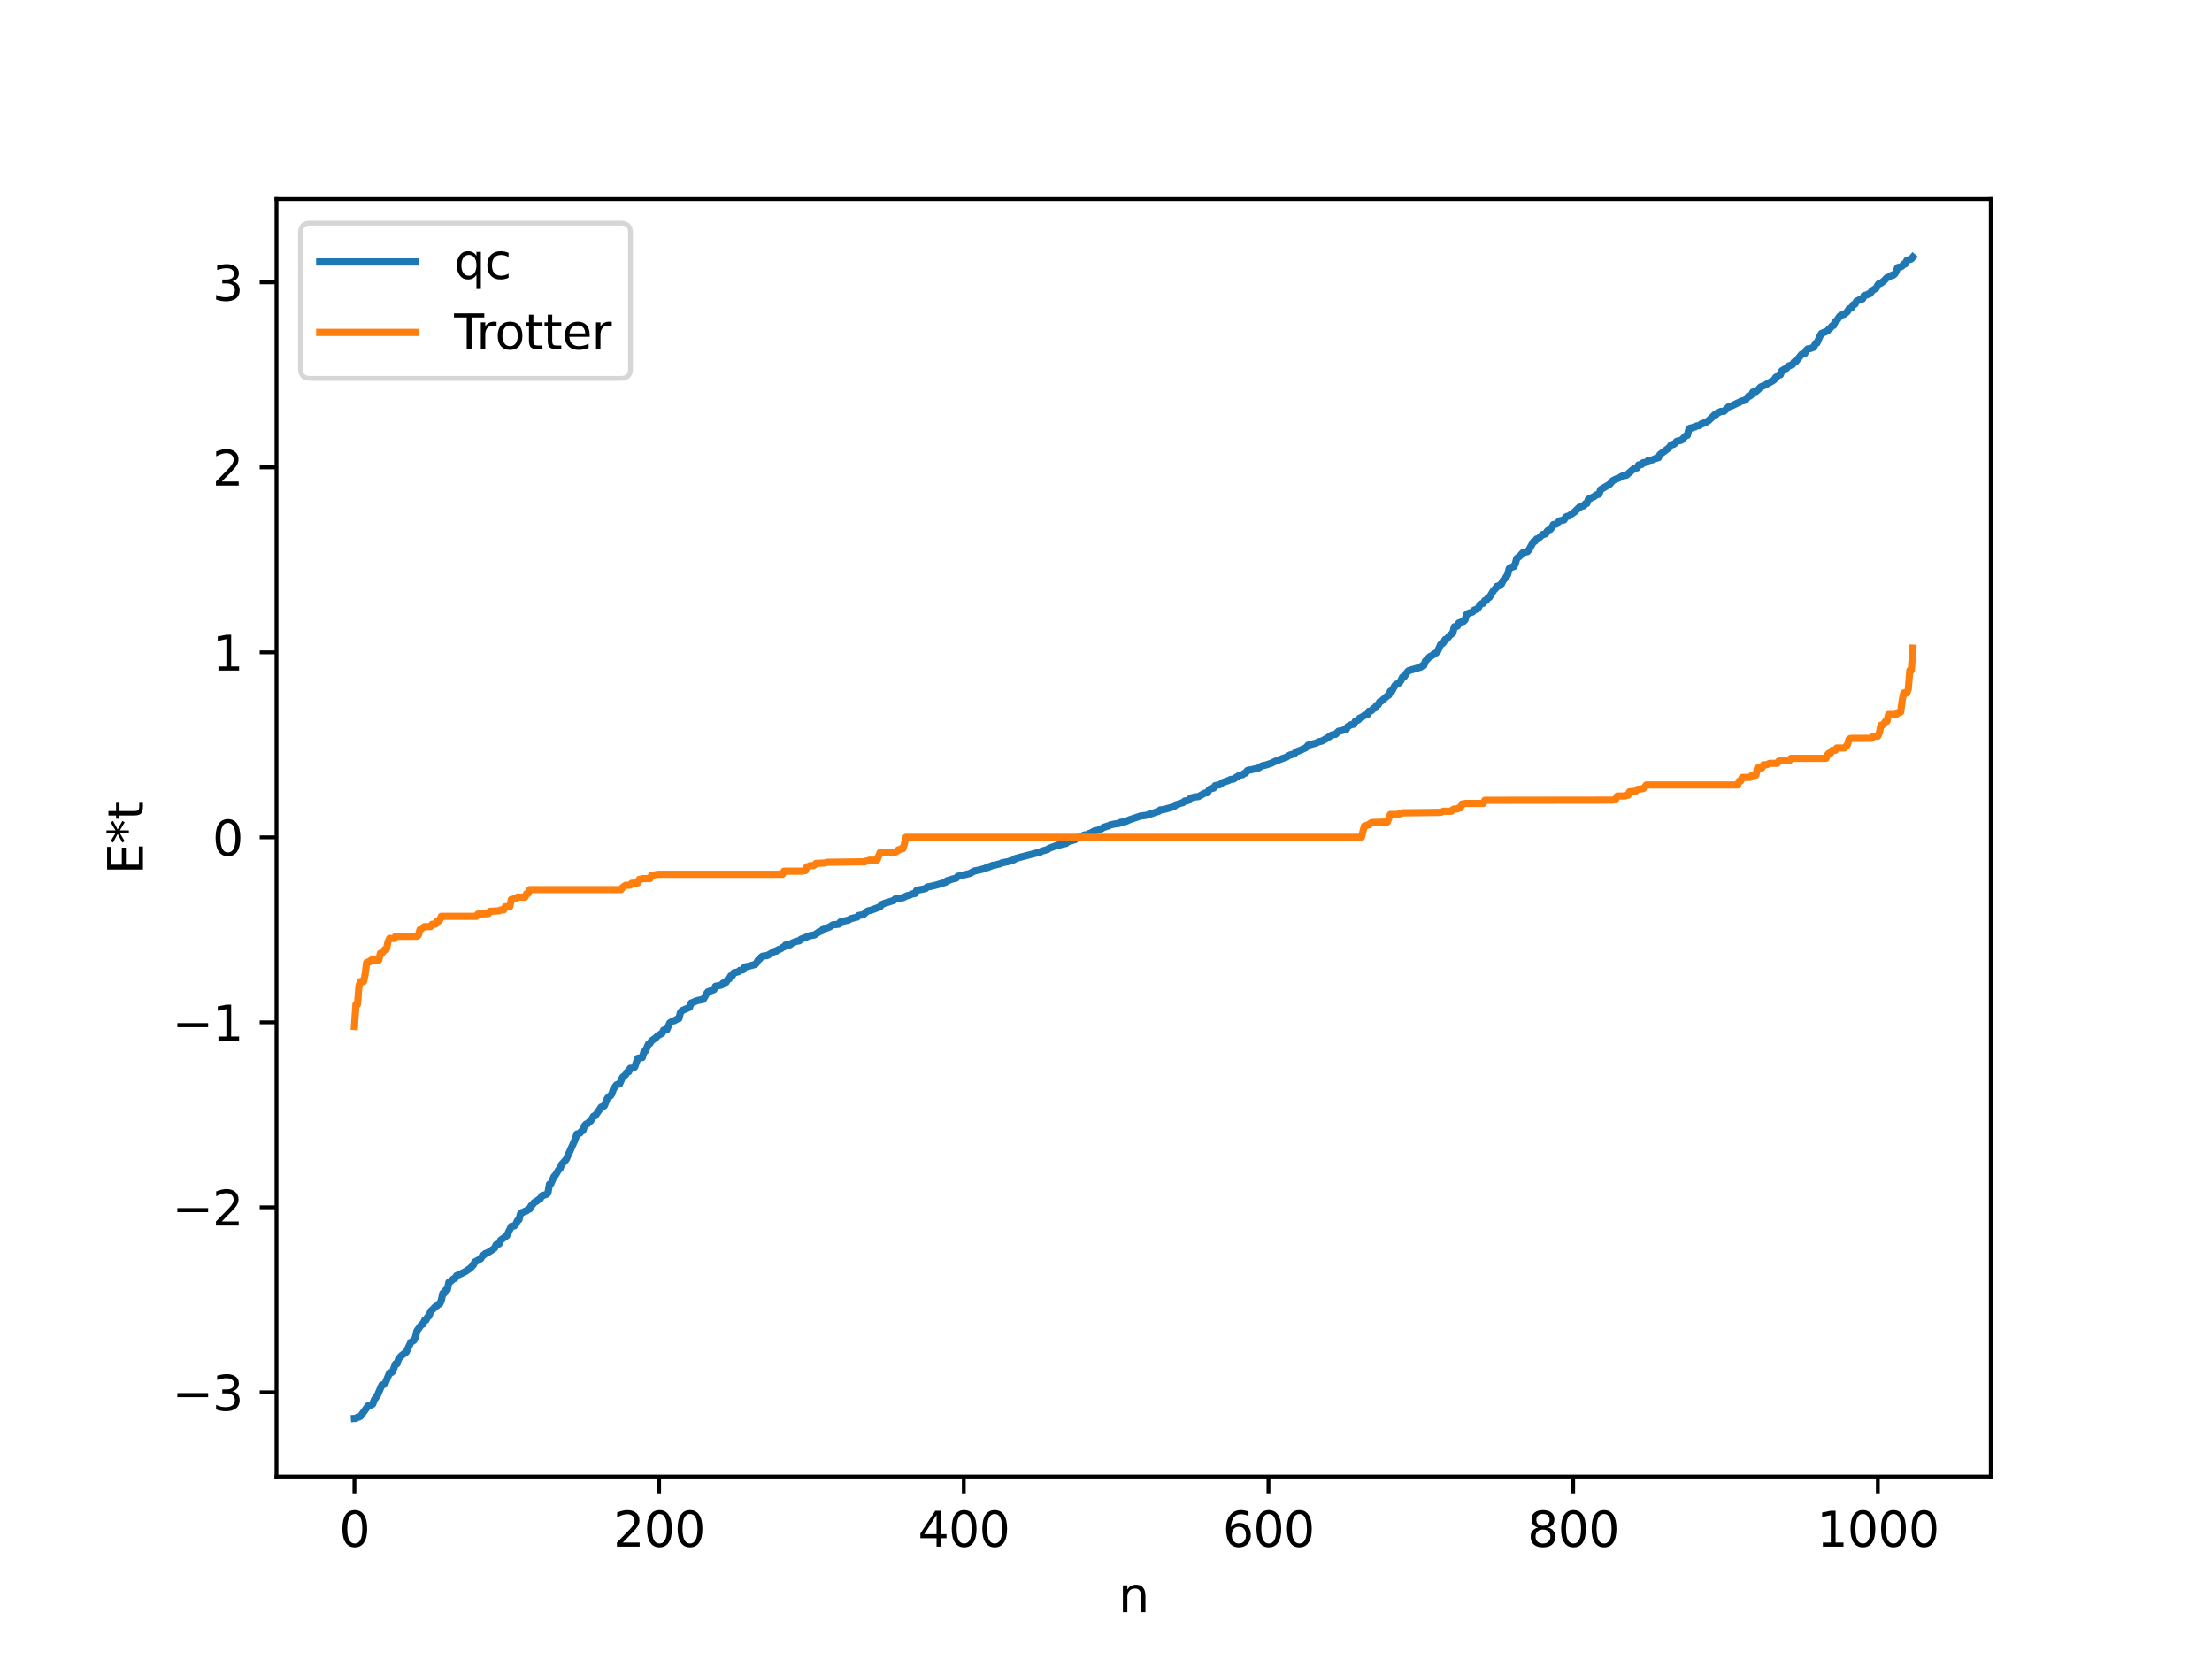 <?xml version="1.0" encoding="utf-8" standalone="no"?>
<!DOCTYPE svg PUBLIC "-//W3C//DTD SVG 1.1//EN"
  "http://www.w3.org/Graphics/SVG/1.1/DTD/svg11.dtd">
<svg xmlns:xlink="http://www.w3.org/1999/xlink" width="460.8pt" height="345.6pt" viewBox="0 0 460.8 345.6" xmlns="http://www.w3.org/2000/svg" version="1.1">
 <defs>
  <style type="text/css">*{stroke-linejoin: round; stroke-linecap: butt}</style>
 </defs>
 <g id="figure_1">
  <g id="patch_1">
   <path d="M 0 345.6 
L 460.8 345.6 
L 460.8 0 
L 0 0 
z
" style="fill: #ffffff"/>
  </g>
  <g id="axes_1">
   <g id="patch_2">
    <path d="M 57.6 307.584 
L 414.72 307.584 
L 414.72 41.472 
L 57.6 41.472 
z
" style="fill: #ffffff"/>
   </g>
   <g id="matplotlib.axis_1">
    <g id="xtick_1">
     <g id="line2d_1">
      <defs>
       <path id="m23aea90103" d="M 0 0 
L 0 3.5 
" style="stroke: #000000; stroke-width: 0.8"/>
      </defs>
      <g>
       <use xlink:href="#m23aea90103" x="73.833" y="307.584" style="stroke: #000000; stroke-width: 0.8"/>
      </g>
     </g>
     <g id="text_1">
      <!-- 0 -->
      <g transform="translate(70.651 322.182) scale(0.1 -0.1)">
       <defs>
        <path id="DejaVuSans-30" d="M 2034 4250 
Q 1547 4250 1301 3770 
Q 1056 3291 1056 2328 
Q 1056 1369 1301 889 
Q 1547 409 2034 409 
Q 2525 409 2770 889 
Q 3016 1369 3016 2328 
Q 3016 3291 2770 3770 
Q 2525 4250 2034 4250 
z
M 2034 4750 
Q 2819 4750 3233 4129 
Q 3647 3509 3647 2328 
Q 3647 1150 3233 529 
Q 2819 -91 2034 -91 
Q 1250 -91 836 529 
Q 422 1150 422 2328 
Q 422 3509 836 4129 
Q 1250 4750 2034 4750 
z
" transform="scale(0.016)"/>
       </defs>
       <use xlink:href="#DejaVuSans-30"/>
      </g>
     </g>
    </g>
    <g id="xtick_2">
     <g id="line2d_2">
      <g>
       <use xlink:href="#m23aea90103" x="137.304" y="307.584" style="stroke: #000000; stroke-width: 0.8"/>
      </g>
     </g>
     <g id="text_2">
      <!-- 200 -->
      <g transform="translate(127.76 322.182) scale(0.1 -0.1)">
       <defs>
        <path id="DejaVuSans-32" d="M 1228 531 
L 3431 531 
L 3431 0 
L 469 0 
L 469 531 
Q 828 903 1448 1529 
Q 2069 2156 2228 2338 
Q 2531 2678 2651 2914 
Q 2772 3150 2772 3378 
Q 2772 3750 2511 3984 
Q 2250 4219 1831 4219 
Q 1534 4219 1204 4116 
Q 875 4013 500 3803 
L 500 4441 
Q 881 4594 1212 4672 
Q 1544 4750 1819 4750 
Q 2544 4750 2975 4387 
Q 3406 4025 3406 3419 
Q 3406 3131 3298 2873 
Q 3191 2616 2906 2266 
Q 2828 2175 2409 1742 
Q 1991 1309 1228 531 
z
" transform="scale(0.016)"/>
       </defs>
       <use xlink:href="#DejaVuSans-32"/>
       <use xlink:href="#DejaVuSans-30" x="63.623"/>
       <use xlink:href="#DejaVuSans-30" x="127.246"/>
      </g>
     </g>
    </g>
    <g id="xtick_3">
     <g id="line2d_3">
      <g>
       <use xlink:href="#m23aea90103" x="200.775" y="307.584" style="stroke: #000000; stroke-width: 0.8"/>
      </g>
     </g>
     <g id="text_3">
      <!-- 400 -->
      <g transform="translate(191.231 322.182) scale(0.1 -0.1)">
       <defs>
        <path id="DejaVuSans-34" d="M 2419 4116 
L 825 1625 
L 2419 1625 
L 2419 4116 
z
M 2253 4666 
L 3047 4666 
L 3047 1625 
L 3713 1625 
L 3713 1100 
L 3047 1100 
L 3047 0 
L 2419 0 
L 2419 1100 
L 313 1100 
L 313 1709 
L 2253 4666 
z
" transform="scale(0.016)"/>
       </defs>
       <use xlink:href="#DejaVuSans-34"/>
       <use xlink:href="#DejaVuSans-30" x="63.623"/>
       <use xlink:href="#DejaVuSans-30" x="127.246"/>
      </g>
     </g>
    </g>
    <g id="xtick_4">
     <g id="line2d_4">
      <g>
       <use xlink:href="#m23aea90103" x="264.246" y="307.584" style="stroke: #000000; stroke-width: 0.8"/>
      </g>
     </g>
     <g id="text_4">
      <!-- 600 -->
      <g transform="translate(254.702 322.182) scale(0.1 -0.1)">
       <defs>
        <path id="DejaVuSans-36" d="M 2113 2584 
Q 1688 2584 1439 2293 
Q 1191 2003 1191 1497 
Q 1191 994 1439 701 
Q 1688 409 2113 409 
Q 2538 409 2786 701 
Q 3034 994 3034 1497 
Q 3034 2003 2786 2293 
Q 2538 2584 2113 2584 
z
M 3366 4563 
L 3366 3988 
Q 3128 4100 2886 4159 
Q 2644 4219 2406 4219 
Q 1781 4219 1451 3797 
Q 1122 3375 1075 2522 
Q 1259 2794 1537 2939 
Q 1816 3084 2150 3084 
Q 2853 3084 3261 2657 
Q 3669 2231 3669 1497 
Q 3669 778 3244 343 
Q 2819 -91 2113 -91 
Q 1303 -91 875 529 
Q 447 1150 447 2328 
Q 447 3434 972 4092 
Q 1497 4750 2381 4750 
Q 2619 4750 2861 4703 
Q 3103 4656 3366 4563 
z
" transform="scale(0.016)"/>
       </defs>
       <use xlink:href="#DejaVuSans-36"/>
       <use xlink:href="#DejaVuSans-30" x="63.623"/>
       <use xlink:href="#DejaVuSans-30" x="127.246"/>
      </g>
     </g>
    </g>
    <g id="xtick_5">
     <g id="line2d_5">
      <g>
       <use xlink:href="#m23aea90103" x="327.717" y="307.584" style="stroke: #000000; stroke-width: 0.8"/>
      </g>
     </g>
     <g id="text_5">
      <!-- 800 -->
      <g transform="translate(318.173 322.182) scale(0.1 -0.1)">
       <defs>
        <path id="DejaVuSans-38" d="M 2034 2216 
Q 1584 2216 1326 1975 
Q 1069 1734 1069 1313 
Q 1069 891 1326 650 
Q 1584 409 2034 409 
Q 2484 409 2743 651 
Q 3003 894 3003 1313 
Q 3003 1734 2745 1975 
Q 2488 2216 2034 2216 
z
M 1403 2484 
Q 997 2584 770 2862 
Q 544 3141 544 3541 
Q 544 4100 942 4425 
Q 1341 4750 2034 4750 
Q 2731 4750 3128 4425 
Q 3525 4100 3525 3541 
Q 3525 3141 3298 2862 
Q 3072 2584 2669 2484 
Q 3125 2378 3379 2068 
Q 3634 1759 3634 1313 
Q 3634 634 3220 271 
Q 2806 -91 2034 -91 
Q 1263 -91 848 271 
Q 434 634 434 1313 
Q 434 1759 690 2068 
Q 947 2378 1403 2484 
z
M 1172 3481 
Q 1172 3119 1398 2916 
Q 1625 2713 2034 2713 
Q 2441 2713 2670 2916 
Q 2900 3119 2900 3481 
Q 2900 3844 2670 4047 
Q 2441 4250 2034 4250 
Q 1625 4250 1398 4047 
Q 1172 3844 1172 3481 
z
" transform="scale(0.016)"/>
       </defs>
       <use xlink:href="#DejaVuSans-38"/>
       <use xlink:href="#DejaVuSans-30" x="63.623"/>
       <use xlink:href="#DejaVuSans-30" x="127.246"/>
      </g>
     </g>
    </g>
    <g id="xtick_6">
     <g id="line2d_6">
      <g>
       <use xlink:href="#m23aea90103" x="391.188" y="307.584" style="stroke: #000000; stroke-width: 0.8"/>
      </g>
     </g>
     <g id="text_6">
      <!-- 1000 -->
      <g transform="translate(378.463 322.182) scale(0.1 -0.1)">
       <defs>
        <path id="DejaVuSans-31" d="M 794 531 
L 1825 531 
L 1825 4091 
L 703 3866 
L 703 4441 
L 1819 4666 
L 2450 4666 
L 2450 531 
L 3481 531 
L 3481 0 
L 794 0 
L 794 531 
z
" transform="scale(0.016)"/>
       </defs>
       <use xlink:href="#DejaVuSans-31"/>
       <use xlink:href="#DejaVuSans-30" x="63.623"/>
       <use xlink:href="#DejaVuSans-30" x="127.246"/>
       <use xlink:href="#DejaVuSans-30" x="190.869"/>
      </g>
     </g>
    </g>
    <g id="text_7">
     <!-- n -->
     <g transform="translate(232.991 335.861) scale(0.1 -0.1)">
      <defs>
       <path id="DejaVuSans-6e" d="M 3513 2113 
L 3513 0 
L 2938 0 
L 2938 2094 
Q 2938 2591 2744 2837 
Q 2550 3084 2163 3084 
Q 1697 3084 1428 2787 
Q 1159 2491 1159 1978 
L 1159 0 
L 581 0 
L 581 3500 
L 1159 3500 
L 1159 2956 
Q 1366 3272 1645 3428 
Q 1925 3584 2291 3584 
Q 2894 3584 3203 3211 
Q 3513 2838 3513 2113 
z
" transform="scale(0.016)"/>
      </defs>
      <use xlink:href="#DejaVuSans-6e"/>
     </g>
    </g>
   </g>
   <g id="matplotlib.axis_2">
    <g id="ytick_1">
     <g id="line2d_7">
      <defs>
       <path id="m0348e4bacf" d="M 0 0 
L -3.5 0 
" style="stroke: #000000; stroke-width: 0.8"/>
      </defs>
      <g>
       <use xlink:href="#m0348e4bacf" x="57.6" y="290.042" style="stroke: #000000; stroke-width: 0.8"/>
      </g>
     </g>
     <g id="text_8">
      <!-- −3 -->
      <g transform="translate(35.858 293.841) scale(0.1 -0.1)">
       <defs>
        <path id="DejaVuSans-2212" d="M 678 2272 
L 4684 2272 
L 4684 1741 
L 678 1741 
L 678 2272 
z
" transform="scale(0.016)"/>
        <path id="DejaVuSans-33" d="M 2597 2516 
Q 3050 2419 3304 2112 
Q 3559 1806 3559 1356 
Q 3559 666 3084 287 
Q 2609 -91 1734 -91 
Q 1441 -91 1130 -33 
Q 819 25 488 141 
L 488 750 
Q 750 597 1062 519 
Q 1375 441 1716 441 
Q 2309 441 2620 675 
Q 2931 909 2931 1356 
Q 2931 1769 2642 2001 
Q 2353 2234 1838 2234 
L 1294 2234 
L 1294 2753 
L 1863 2753 
Q 2328 2753 2575 2939 
Q 2822 3125 2822 3475 
Q 2822 3834 2567 4026 
Q 2313 4219 1838 4219 
Q 1578 4219 1281 4162 
Q 984 4106 628 3988 
L 628 4550 
Q 988 4650 1302 4700 
Q 1616 4750 1894 4750 
Q 2613 4750 3031 4423 
Q 3450 4097 3450 3541 
Q 3450 3153 3228 2886 
Q 3006 2619 2597 2516 
z
" transform="scale(0.016)"/>
       </defs>
       <use xlink:href="#DejaVuSans-2212"/>
       <use xlink:href="#DejaVuSans-33" x="83.789"/>
      </g>
     </g>
    </g>
    <g id="ytick_2">
     <g id="line2d_8">
      <g>
       <use xlink:href="#m0348e4bacf" x="57.6" y="251.505" style="stroke: #000000; stroke-width: 0.8"/>
      </g>
     </g>
     <g id="text_9">
      <!-- −2 -->
      <g transform="translate(35.858 255.305) scale(0.1 -0.1)">
       <use xlink:href="#DejaVuSans-2212"/>
       <use xlink:href="#DejaVuSans-32" x="83.789"/>
      </g>
     </g>
    </g>
    <g id="ytick_3">
     <g id="line2d_9">
      <g>
       <use xlink:href="#m0348e4bacf" x="57.6" y="212.969" style="stroke: #000000; stroke-width: 0.8"/>
      </g>
     </g>
     <g id="text_10">
      <!-- −1 -->
      <g transform="translate(35.858 216.768) scale(0.1 -0.1)">
       <use xlink:href="#DejaVuSans-2212"/>
       <use xlink:href="#DejaVuSans-31" x="83.789"/>
      </g>
     </g>
    </g>
    <g id="ytick_4">
     <g id="line2d_10">
      <g>
       <use xlink:href="#m0348e4bacf" x="57.6" y="174.432" style="stroke: #000000; stroke-width: 0.8"/>
      </g>
     </g>
     <g id="text_11">
      <!-- 0 -->
      <g transform="translate(44.237 178.231) scale(0.1 -0.1)">
       <use xlink:href="#DejaVuSans-30"/>
      </g>
     </g>
    </g>
    <g id="ytick_5">
     <g id="line2d_11">
      <g>
       <use xlink:href="#m0348e4bacf" x="57.6" y="135.895" style="stroke: #000000; stroke-width: 0.8"/>
      </g>
     </g>
     <g id="text_12">
      <!-- 1 -->
      <g transform="translate(44.237 139.694) scale(0.1 -0.1)">
       <use xlink:href="#DejaVuSans-31"/>
      </g>
     </g>
    </g>
    <g id="ytick_6">
     <g id="line2d_12">
      <g>
       <use xlink:href="#m0348e4bacf" x="57.6" y="97.358" style="stroke: #000000; stroke-width: 0.8"/>
      </g>
     </g>
     <g id="text_13">
      <!-- 2 -->
      <g transform="translate(44.237 101.157) scale(0.1 -0.1)">
       <use xlink:href="#DejaVuSans-32"/>
      </g>
     </g>
    </g>
    <g id="ytick_7">
     <g id="line2d_13">
      <g>
       <use xlink:href="#m0348e4bacf" x="57.6" y="58.821" style="stroke: #000000; stroke-width: 0.8"/>
      </g>
     </g>
     <g id="text_14">
      <!-- 3 -->
      <g transform="translate(44.237 62.621) scale(0.1 -0.1)">
       <use xlink:href="#DejaVuSans-33"/>
      </g>
     </g>
    </g>
    <g id="text_15">
     <!-- E*t -->
     <g transform="translate(29.778 182.148) rotate(-90) scale(0.1 -0.1)">
      <defs>
       <path id="DejaVuSans-45" d="M 628 4666 
L 3578 4666 
L 3578 4134 
L 1259 4134 
L 1259 2753 
L 3481 2753 
L 3481 2222 
L 1259 2222 
L 1259 531 
L 3634 531 
L 3634 0 
L 628 0 
L 628 4666 
z
" transform="scale(0.016)"/>
       <path id="DejaVuSans-2a" d="M 3009 3897 
L 1888 3291 
L 3009 2681 
L 2828 2375 
L 1778 3009 
L 1778 1831 
L 1422 1831 
L 1422 3009 
L 372 2375 
L 191 2681 
L 1313 3291 
L 191 3897 
L 372 4206 
L 1422 3572 
L 1422 4750 
L 1778 4750 
L 1778 3572 
L 2828 4206 
L 3009 3897 
z
" transform="scale(0.016)"/>
       <path id="DejaVuSans-74" d="M 1172 4494 
L 1172 3500 
L 2356 3500 
L 2356 3053 
L 1172 3053 
L 1172 1153 
Q 1172 725 1289 603 
Q 1406 481 1766 481 
L 2356 481 
L 2356 0 
L 1766 0 
Q 1100 0 847 248 
Q 594 497 594 1153 
L 594 3053 
L 172 3053 
L 172 3500 
L 594 3500 
L 594 4494 
L 1172 4494 
z
" transform="scale(0.016)"/>
      </defs>
      <use xlink:href="#DejaVuSans-45"/>
      <use xlink:href="#DejaVuSans-2a" x="63.184"/>
      <use xlink:href="#DejaVuSans-74" x="113.184"/>
     </g>
    </g>
   </g>
   <g id="line2d_14">
    <path d="M 73.833 295.488 
L 74.15 295.468 
L 74.467 295.233 
L 74.785 295.187 
L 75.102 295.024 
L 75.737 294.153 
L 76.689 292.844 
L 77.006 292.825 
L 77.641 292.497 
L 77.958 291.612 
L 78.593 290.724 
L 79.545 288.531 
L 80.18 288.316 
L 81.132 286.004 
L 81.449 285.974 
L 81.767 285.719 
L 82.401 284.102 
L 82.719 284.069 
L 83.036 283.075 
L 83.671 282.351 
L 84.623 281.661 
L 85.575 279.614 
L 86.21 279.223 
L 86.527 278.613 
L 86.844 277.266 
L 87.796 275.938 
L 88.114 275.834 
L 88.431 275.053 
L 88.748 274.984 
L 89.066 274.346 
L 89.383 274.138 
L 89.7 273.19 
L 90.335 272.576 
L 90.653 272.216 
L 90.97 272.072 
L 91.287 271.718 
L 91.605 271.612 
L 91.922 270.905 
L 92.239 269.428 
L 92.557 269.389 
L 92.874 268.728 
L 93.191 268.682 
L 93.509 267.112 
L 93.826 266.983 
L 94.461 266.405 
L 94.778 266.32 
L 95.096 265.756 
L 96.048 265.344 
L 97 264.858 
L 97.952 264.202 
L 98.586 263.544 
L 98.904 262.895 
L 99.539 262.558 
L 100.173 262.188 
L 100.491 261.605 
L 100.808 261.432 
L 101.125 261.125 
L 101.443 261.059 
L 102.395 260.461 
L 103.029 260.004 
L 103.347 259.297 
L 103.981 259.117 
L 104.299 258.345 
L 105.568 257.419 
L 106.52 255.475 
L 107.155 255.376 
L 107.472 255.001 
L 107.79 254.292 
L 108.107 254.103 
L 108.424 252.86 
L 108.742 252.582 
L 109.059 252.502 
L 109.377 252.303 
L 109.694 252.254 
L 110.011 251.887 
L 110.329 251.873 
L 110.646 251.177 
L 110.963 250.927 
L 111.281 250.497 
L 111.598 250.358 
L 112.233 249.883 
L 112.55 249.699 
L 112.867 249.126 
L 113.82 248.815 
L 114.137 248.521 
L 114.454 246.707 
L 114.772 246.561 
L 115.406 245.087 
L 115.724 244.78 
L 116.358 243.701 
L 116.676 243.449 
L 116.993 242.572 
L 117.945 241.535 
L 119.849 237.282 
L 120.167 236.241 
L 120.801 236.053 
L 121.119 235.659 
L 121.436 235.532 
L 121.753 234.528 
L 122.071 234.159 
L 122.388 234.106 
L 122.705 233.726 
L 123.023 233.541 
L 123.658 232.506 
L 123.975 232.443 
L 124.61 231.556 
L 125.244 230.612 
L 125.562 230.549 
L 125.879 230.364 
L 126.514 228.829 
L 126.831 228.48 
L 127.148 228.303 
L 127.466 227.849 
L 127.783 226.88 
L 128.418 226.006 
L 128.735 225.857 
L 129.053 225.836 
L 129.687 224.41 
L 130.322 223.909 
L 130.639 223.334 
L 130.957 223.27 
L 131.274 222.553 
L 131.909 222.501 
L 132.226 222.267 
L 132.861 220.46 
L 133.813 220.299 
L 134.13 219.13 
L 134.448 218.965 
L 135.082 217.518 
L 135.4 217.358 
L 135.717 216.833 
L 136.669 216.159 
L 136.986 215.779 
L 137.939 215.236 
L 138.256 214.585 
L 138.891 214.547 
L 139.525 213.094 
L 140.16 212.691 
L 140.477 212.63 
L 141.112 212.269 
L 141.429 212.188 
L 141.747 210.951 
L 142.064 210.543 
L 143.651 209.847 
L 143.968 208.965 
L 145.238 208.447 
L 146.507 208.185 
L 147.142 207.071 
L 147.459 206.629 
L 148.729 206.165 
L 149.046 205.464 
L 150.315 205.213 
L 150.633 204.8 
L 151.267 204.632 
L 151.585 204.035 
L 151.902 203.934 
L 152.22 203.305 
L 152.537 203.29 
L 152.854 202.672 
L 153.806 202.441 
L 154.124 202.153 
L 154.758 202.04 
L 155.076 201.52 
L 155.393 201.371 
L 155.71 201.357 
L 156.345 201.178 
L 157.297 200.916 
L 157.615 200.593 
L 157.932 200.016 
L 158.249 199.792 
L 158.567 199.384 
L 158.884 199.183 
L 159.836 199.06 
L 161.423 198.153 
L 161.74 198.136 
L 162.058 197.855 
L 162.692 197.639 
L 163.01 197.353 
L 163.327 197.258 
L 163.644 196.856 
L 164.596 196.816 
L 164.914 196.499 
L 165.866 196.099 
L 166.5 195.993 
L 166.818 195.661 
L 168.722 194.922 
L 169.674 194.761 
L 170.626 194.115 
L 171.261 193.876 
L 171.578 193.398 
L 172.213 193.35 
L 172.848 193.094 
L 173.482 192.664 
L 174.752 192.523 
L 175.069 192.053 
L 175.704 191.891 
L 176.656 191.71 
L 177.291 191.363 
L 178.56 191.048 
L 178.877 190.707 
L 179.829 190.562 
L 180.464 189.994 
L 180.781 189.775 
L 181.416 189.624 
L 183.32 188.918 
L 183.638 188.454 
L 184.272 188.179 
L 186.177 187.581 
L 186.494 187.262 
L 188.081 187.018 
L 189.033 186.563 
L 189.35 186.548 
L 189.985 186.24 
L 190.62 186.143 
L 190.937 185.524 
L 191.572 185.345 
L 192.206 185.241 
L 192.841 185.092 
L 193.158 184.764 
L 193.793 184.671 
L 195.062 184.37 
L 196.967 183.801 
L 197.284 183.468 
L 197.601 183.414 
L 198.236 183.167 
L 199.188 182.941 
L 199.505 182.563 
L 202.044 181.962 
L 202.996 181.435 
L 203.948 181.254 
L 205.218 180.915 
L 205.535 180.729 
L 205.853 180.707 
L 206.17 180.492 
L 206.487 180.432 
L 206.805 180.25 
L 207.122 180.243 
L 207.757 180.078 
L 208.391 179.936 
L 208.709 179.749 
L 209.978 179.5 
L 211.248 179.098 
L 211.565 178.835 
L 216.325 177.592 
L 216.643 177.553 
L 216.96 177.324 
L 217.912 177.061 
L 218.229 176.972 
L 218.547 176.725 
L 219.499 176.367 
L 220.451 176.034 
L 220.768 176.028 
L 221.403 175.836 
L 222.038 175.724 
L 222.355 175.409 
L 223.942 174.916 
L 224.259 174.567 
L 225.211 174.328 
L 225.846 173.939 
L 226.481 173.899 
L 226.798 173.653 
L 227.115 173.579 
L 228.067 173.07 
L 228.702 172.965 
L 229.654 172.544 
L 229.972 172.301 
L 230.289 172.263 
L 230.606 172.094 
L 230.924 172.079 
L 231.241 171.855 
L 232.193 171.657 
L 232.828 171.557 
L 233.145 171.533 
L 233.462 171.297 
L 234.415 171.168 
L 235.367 170.741 
L 237.588 169.998 
L 238.858 169.837 
L 241.396 169 
L 241.714 168.713 
L 242.031 168.707 
L 242.666 168.585 
L 243.935 168.227 
L 244.57 168.05 
L 244.887 167.676 
L 245.205 167.615 
L 245.839 167.359 
L 246.474 167.188 
L 246.791 166.87 
L 247.426 166.781 
L 248.061 166.25 
L 249.013 166.013 
L 249.648 165.959 
L 250.6 165.423 
L 250.917 165.242 
L 251.552 165.127 
L 251.869 164.557 
L 252.186 164.316 
L 252.821 164.177 
L 253.139 163.667 
L 254.091 163.47 
L 254.725 163.015 
L 255.995 162.57 
L 256.312 162.382 
L 256.947 162.307 
L 258.216 161.493 
L 258.851 161.39 
L 259.168 161.121 
L 259.486 161.046 
L 259.803 160.553 
L 260.12 160.413 
L 260.438 160.412 
L 261.39 160.181 
L 262.024 160.062 
L 262.977 159.511 
L 263.611 159.398 
L 264.881 158.978 
L 265.515 158.651 
L 266.15 158.407 
L 267.42 157.916 
L 267.737 157.848 
L 268.689 157.297 
L 269.324 157.126 
L 269.641 157.025 
L 269.958 156.657 
L 270.91 156.296 
L 271.862 155.842 
L 272.18 155.652 
L 272.497 155.234 
L 273.132 155.088 
L 273.767 154.898 
L 274.084 154.847 
L 274.719 154.513 
L 275.353 154.392 
L 275.988 154.042 
L 277.575 153.06 
L 278.21 152.986 
L 278.844 152.33 
L 279.479 152.223 
L 280.114 152.006 
L 280.431 151.996 
L 280.748 151.365 
L 281.383 150.993 
L 282.018 150.869 
L 282.335 150.241 
L 282.97 149.973 
L 283.287 149.566 
L 283.605 149.472 
L 284.239 149.024 
L 284.874 148.856 
L 285.191 148.158 
L 285.509 148.15 
L 285.826 147.955 
L 286.143 147.543 
L 286.461 147.496 
L 286.778 146.922 
L 287.096 146.838 
L 287.413 146.212 
L 287.73 146.091 
L 289 144.983 
L 289.317 144.803 
L 289.634 143.998 
L 289.952 143.957 
L 290.586 142.809 
L 290.904 142.525 
L 291.221 142.459 
L 291.539 142.192 
L 291.856 141.749 
L 292.173 141.044 
L 292.491 141.044 
L 293.125 140.052 
L 293.443 139.723 
L 295.981 138.97 
L 296.299 138.656 
L 296.616 138.636 
L 296.934 137.733 
L 297.886 136.763 
L 298.203 136.636 
L 298.838 136.164 
L 299.155 136.034 
L 299.472 135.722 
L 300.107 134.275 
L 300.424 134.141 
L 300.742 133.815 
L 301.059 133.211 
L 301.377 133.145 
L 302.011 132.381 
L 302.646 131.863 
L 302.963 130.567 
L 303.598 130.444 
L 303.915 129.766 
L 304.233 129.735 
L 304.55 129.483 
L 304.867 129.455 
L 305.185 129.147 
L 305.502 128.024 
L 305.82 127.8 
L 306.772 127.481 
L 307.089 127.091 
L 307.724 126.861 
L 308.041 126.512 
L 308.358 125.866 
L 308.993 125.668 
L 309.31 125.102 
L 309.628 125.085 
L 309.945 124.553 
L 310.262 124.436 
L 311.215 122.894 
L 311.532 122.629 
L 311.849 122.13 
L 312.167 122.08 
L 312.801 121.634 
L 313.119 120.93 
L 313.753 120.221 
L 314.071 119.69 
L 314.388 118.449 
L 315.023 118.115 
L 315.34 118.046 
L 315.658 117.446 
L 315.975 116.328 
L 316.61 115.844 
L 317.244 115.129 
L 318.196 114.913 
L 318.514 114.527 
L 319.466 112.826 
L 319.783 112.739 
L 320.1 112.28 
L 320.418 112.256 
L 321.37 111.33 
L 321.687 111.323 
L 322.005 111.17 
L 322.322 110.642 
L 322.639 110.387 
L 322.957 110.308 
L 323.274 109.893 
L 323.591 109.276 
L 324.226 109.184 
L 324.861 108.518 
L 325.813 108.313 
L 326.13 107.742 
L 326.448 107.565 
L 326.765 107.525 
L 328.034 106.624 
L 328.986 105.671 
L 329.304 105.595 
L 329.621 105.372 
L 329.939 105.37 
L 330.256 104.929 
L 330.573 104.877 
L 330.891 103.99 
L 331.525 103.719 
L 332.16 103.395 
L 332.477 103.107 
L 333.112 102.943 
L 333.429 101.998 
L 335.016 101.058 
L 335.334 100.879 
L 335.968 100.136 
L 336.603 99.807 
L 337.238 99.574 
L 337.872 99.196 
L 338.824 98.984 
L 340.411 97.602 
L 341.046 97.466 
L 341.363 96.851 
L 341.998 96.746 
L 342.315 96.374 
L 342.95 96.338 
L 343.267 95.983 
L 344.22 95.799 
L 344.854 95.52 
L 345.489 95.348 
L 345.806 94.678 
L 347.71 93.262 
L 348.028 92.778 
L 348.345 92.576 
L 348.662 92.555 
L 348.98 92.317 
L 349.297 91.921 
L 350.249 91.707 
L 351.201 90.784 
L 351.519 90.681 
L 351.836 89.316 
L 352.153 89.156 
L 352.471 89.147 
L 352.788 88.967 
L 353.105 88.948 
L 353.423 88.734 
L 354.058 88.647 
L 354.375 88.329 
L 354.692 88.269 
L 355.01 88.078 
L 355.327 88.026 
L 355.962 87.585 
L 357.231 86.374 
L 357.548 86.329 
L 357.866 85.933 
L 358.183 85.885 
L 358.5 85.696 
L 359.135 85.687 
L 360.087 84.757 
L 360.722 84.559 
L 361.357 84.262 
L 361.991 83.938 
L 362.309 83.847 
L 362.626 83.602 
L 363.578 83.376 
L 364.213 82.567 
L 364.53 82.509 
L 364.848 82.264 
L 365.165 81.673 
L 365.8 81.586 
L 366.434 81.003 
L 366.752 80.631 
L 367.386 80.346 
L 367.704 80.23 
L 368.339 79.864 
L 369.291 79.325 
L 369.608 79.093 
L 369.925 78.591 
L 370.243 78.413 
L 370.56 78.104 
L 370.877 78.084 
L 371.195 77.241 
L 371.829 76.859 
L 372.147 76.761 
L 372.464 76.312 
L 373.416 75.947 
L 373.734 75.441 
L 374.051 75.402 
L 375.32 73.805 
L 375.955 73.668 
L 376.272 72.994 
L 376.59 72.684 
L 376.907 72.672 
L 377.859 72.342 
L 378.177 71.55 
L 378.494 71.484 
L 379.129 70.043 
L 379.446 69.466 
L 380.398 69.076 
L 380.715 68.922 
L 381.033 68.521 
L 381.35 68.3 
L 381.667 67.879 
L 381.985 67.788 
L 382.302 66.993 
L 382.62 66.798 
L 383.254 65.877 
L 383.572 65.656 
L 384.206 65.472 
L 384.841 64.93 
L 385.158 64.378 
L 385.793 64.02 
L 386.11 63.456 
L 386.428 63.364 
L 386.745 62.762 
L 387.697 62.285 
L 388.015 62.27 
L 388.332 61.563 
L 388.967 61.415 
L 389.284 61.193 
L 389.601 61.152 
L 389.919 60.616 
L 390.871 59.997 
L 391.188 59.356 
L 391.505 59.007 
L 391.823 59 
L 392.458 58.508 
L 393.092 57.823 
L 393.41 57.754 
L 394.044 57.353 
L 394.362 57.33 
L 394.679 57.096 
L 394.996 56.585 
L 395.314 55.738 
L 395.948 55.594 
L 396.266 55.415 
L 396.583 55.006 
L 396.9 54.991 
L 397.218 54.283 
L 397.853 54.045 
L 398.17 53.94 
L 398.487 53.568 
L 398.487 53.568 
" clip-path="url(#p9970bd2615)" style="fill: none; stroke: #1f77b4; stroke-width: 1.5; stroke-linecap: square"/>
   </g>
   <g id="line2d_15">
    <path d="M 73.833 213.835 
L 74.15 209.237 
L 74.467 209.237 
L 74.785 205.307 
L 75.102 204.49 
L 75.737 204.49 
L 76.054 203.02 
L 76.372 200.537 
L 76.689 200.385 
L 77.006 200.385 
L 77.324 200.001 
L 78.91 200.001 
L 79.228 198.6 
L 79.545 198.6 
L 80.18 197.78 
L 80.497 197.78 
L 80.815 196.231 
L 81.132 195.502 
L 82.084 195.49 
L 82.401 195.059 
L 86.844 195.034 
L 87.162 194.798 
L 87.479 193.676 
L 88.431 193.039 
L 89.7 193.039 
L 90.018 192.543 
L 90.653 192.543 
L 90.97 191.966 
L 91.287 191.966 
L 91.605 191.666 
L 91.922 190.893 
L 99.221 190.893 
L 99.539 190.433 
L 101.76 190.324 
L 102.077 189.847 
L 103.981 189.739 
L 104.299 189.553 
L 104.934 189.553 
L 105.251 188.898 
L 106.203 188.865 
L 106.52 187.389 
L 107.155 187.243 
L 107.472 187.243 
L 107.79 186.903 
L 109.377 186.903 
L 109.694 186.156 
L 110.011 186.156 
L 110.329 185.332 
L 129.37 185.332 
L 129.687 184.863 
L 130.322 184.422 
L 131.274 184.394 
L 131.591 184.011 
L 132.861 183.923 
L 133.178 183.186 
L 133.496 183.186 
L 133.813 183.031 
L 135.4 183.031 
L 135.717 182.402 
L 136.986 182.139 
L 163.01 182.139 
L 163.327 181.486 
L 167.135 181.486 
L 167.453 181.367 
L 167.77 181.367 
L 168.087 180.559 
L 168.405 180.559 
L 168.722 180.343 
L 169.357 180.343 
L 169.674 180.204 
L 169.991 179.87 
L 171.896 179.769 
L 172.213 179.635 
L 180.147 179.535 
L 180.464 179.364 
L 180.781 179.364 
L 181.099 179.195 
L 182.686 179.195 
L 183.32 177.624 
L 186.494 177.519 
L 186.811 177.381 
L 187.129 177.036 
L 187.446 177.036 
L 187.763 176.802 
L 188.081 176.802 
L 188.398 175.825 
L 188.715 174.432 
L 283.605 174.432 
L 284.239 172.062 
L 284.557 172.062 
L 284.874 171.828 
L 285.191 171.828 
L 285.509 171.482 
L 285.826 171.345 
L 289 171.239 
L 289.634 169.668 
L 291.221 169.668 
L 291.539 169.5 
L 291.856 169.5 
L 292.173 169.328 
L 300.107 169.229 
L 300.742 168.993 
L 302.329 168.993 
L 302.646 168.66 
L 302.963 168.521 
L 303.598 168.521 
L 303.915 168.305 
L 304.233 168.305 
L 304.55 167.497 
L 304.867 167.497 
L 305.185 167.378 
L 308.993 167.378 
L 309.31 166.724 
L 335.968 166.689 
L 336.603 166.462 
L 336.92 165.832 
L 338.507 165.832 
L 338.824 165.678 
L 339.142 165.678 
L 339.459 164.94 
L 340.729 164.853 
L 341.046 164.469 
L 342.315 164.271 
L 342.633 164.001 
L 342.95 163.532 
L 361.991 163.532 
L 362.309 162.707 
L 362.626 162.707 
L 362.943 161.961 
L 364.53 161.961 
L 364.848 161.621 
L 365.482 161.562 
L 365.8 161.475 
L 366.117 159.998 
L 367.069 159.965 
L 367.386 159.311 
L 368.021 159.311 
L 368.656 159.017 
L 370.243 159.017 
L 370.56 158.54 
L 372.781 158.431 
L 373.099 157.971 
L 380.398 157.971 
L 380.715 157.198 
L 381.033 156.898 
L 381.35 156.898 
L 381.667 156.321 
L 382.302 156.321 
L 382.62 155.825 
L 384.206 155.825 
L 384.841 155.188 
L 385.158 154.066 
L 385.476 153.83 
L 389.919 153.805 
L 390.236 153.374 
L 391.188 153.361 
L 391.505 152.632 
L 391.823 151.083 
L 392.14 151.083 
L 392.458 150.77 
L 392.775 150.263 
L 393.092 150.263 
L 393.41 148.863 
L 394.996 148.863 
L 395.314 148.479 
L 395.631 148.479 
L 395.948 148.326 
L 396.266 145.844 
L 396.583 144.373 
L 397.218 144.373 
L 397.535 143.557 
L 397.853 139.627 
L 398.17 139.627 
L 398.487 135.029 
L 398.487 135.029 
" clip-path="url(#p9970bd2615)" style="fill: none; stroke: #ff7f0e; stroke-width: 1.5; stroke-linecap: square"/>
   </g>
   <g id="patch_3">
    <path d="M 57.6 307.584 
L 57.6 41.472 
" style="fill: none; stroke: #000000; stroke-width: 0.8; stroke-linejoin: miter; stroke-linecap: square"/>
   </g>
   <g id="patch_4">
    <path d="M 414.72 307.584 
L 414.72 41.472 
" style="fill: none; stroke: #000000; stroke-width: 0.8; stroke-linejoin: miter; stroke-linecap: square"/>
   </g>
   <g id="patch_5">
    <path d="M 57.6 307.584 
L 414.72 307.584 
" style="fill: none; stroke: #000000; stroke-width: 0.8; stroke-linejoin: miter; stroke-linecap: square"/>
   </g>
   <g id="patch_6">
    <path d="M 57.6 41.472 
L 414.72 41.472 
" style="fill: none; stroke: #000000; stroke-width: 0.8; stroke-linejoin: miter; stroke-linecap: square"/>
   </g>
   <g id="legend_1">
    <g id="patch_7">
     <path d="M 64.6 78.828 
L 129.342 78.828 
Q 131.342 78.828 131.342 76.828 
L 131.342 48.472 
Q 131.342 46.472 129.342 46.472 
L 64.6 46.472 
Q 62.6 46.472 62.6 48.472 
L 62.6 76.828 
Q 62.6 78.828 64.6 78.828 
z
" style="fill: #ffffff; opacity: 0.8; stroke: #cccccc; stroke-linejoin: miter"/>
    </g>
    <g id="line2d_16">
     <path d="M 66.6 54.57 
L 76.6 54.57 
L 86.6 54.57 
" style="fill: none; stroke: #1f77b4; stroke-width: 1.5; stroke-linecap: square"/>
    </g>
    <g id="text_16">
     <!-- qc -->
     <g transform="translate(94.6 58.07) scale(0.1 -0.1)">
      <defs>
       <path id="DejaVuSans-71" d="M 947 1747 
Q 947 1113 1208 752 
Q 1469 391 1925 391 
Q 2381 391 2643 752 
Q 2906 1113 2906 1747 
Q 2906 2381 2643 2742 
Q 2381 3103 1925 3103 
Q 1469 3103 1208 2742 
Q 947 2381 947 1747 
z
M 2906 525 
Q 2725 213 2448 61 
Q 2172 -91 1784 -91 
Q 1150 -91 751 415 
Q 353 922 353 1747 
Q 353 2572 751 3078 
Q 1150 3584 1784 3584 
Q 2172 3584 2448 3432 
Q 2725 3281 2906 2969 
L 2906 3500 
L 3481 3500 
L 3481 -1331 
L 2906 -1331 
L 2906 525 
z
" transform="scale(0.016)"/>
       <path id="DejaVuSans-63" d="M 3122 3366 
L 3122 2828 
Q 2878 2963 2633 3030 
Q 2388 3097 2138 3097 
Q 1578 3097 1268 2742 
Q 959 2388 959 1747 
Q 959 1106 1268 751 
Q 1578 397 2138 397 
Q 2388 397 2633 464 
Q 2878 531 3122 666 
L 3122 134 
Q 2881 22 2623 -34 
Q 2366 -91 2075 -91 
Q 1284 -91 818 406 
Q 353 903 353 1747 
Q 353 2603 823 3093 
Q 1294 3584 2113 3584 
Q 2378 3584 2631 3529 
Q 2884 3475 3122 3366 
z
" transform="scale(0.016)"/>
      </defs>
      <use xlink:href="#DejaVuSans-71"/>
      <use xlink:href="#DejaVuSans-63" x="63.477"/>
     </g>
    </g>
    <g id="line2d_17">
     <path d="M 66.6 69.249 
L 76.6 69.249 
L 86.6 69.249 
" style="fill: none; stroke: #ff7f0e; stroke-width: 1.5; stroke-linecap: square"/>
    </g>
    <g id="text_17">
     <!-- Trotter -->
     <g transform="translate(94.6 72.749) scale(0.1 -0.1)">
      <defs>
       <path id="DejaVuSans-54" d="M -19 4666 
L 3928 4666 
L 3928 4134 
L 2272 4134 
L 2272 0 
L 1638 0 
L 1638 4134 
L -19 4134 
L -19 4666 
z
" transform="scale(0.016)"/>
       <path id="DejaVuSans-72" d="M 2631 2963 
Q 2534 3019 2420 3045 
Q 2306 3072 2169 3072 
Q 1681 3072 1420 2755 
Q 1159 2438 1159 1844 
L 1159 0 
L 581 0 
L 581 3500 
L 1159 3500 
L 1159 2956 
Q 1341 3275 1631 3429 
Q 1922 3584 2338 3584 
Q 2397 3584 2469 3576 
Q 2541 3569 2628 3553 
L 2631 2963 
z
" transform="scale(0.016)"/>
       <path id="DejaVuSans-6f" d="M 1959 3097 
Q 1497 3097 1228 2736 
Q 959 2375 959 1747 
Q 959 1119 1226 758 
Q 1494 397 1959 397 
Q 2419 397 2687 759 
Q 2956 1122 2956 1747 
Q 2956 2369 2687 2733 
Q 2419 3097 1959 3097 
z
M 1959 3584 
Q 2709 3584 3137 3096 
Q 3566 2609 3566 1747 
Q 3566 888 3137 398 
Q 2709 -91 1959 -91 
Q 1206 -91 779 398 
Q 353 888 353 1747 
Q 353 2609 779 3096 
Q 1206 3584 1959 3584 
z
" transform="scale(0.016)"/>
       <path id="DejaVuSans-65" d="M 3597 1894 
L 3597 1613 
L 953 1613 
Q 991 1019 1311 708 
Q 1631 397 2203 397 
Q 2534 397 2845 478 
Q 3156 559 3463 722 
L 3463 178 
Q 3153 47 2828 -22 
Q 2503 -91 2169 -91 
Q 1331 -91 842 396 
Q 353 884 353 1716 
Q 353 2575 817 3079 
Q 1281 3584 2069 3584 
Q 2775 3584 3186 3129 
Q 3597 2675 3597 1894 
z
M 3022 2063 
Q 3016 2534 2758 2815 
Q 2500 3097 2075 3097 
Q 1594 3097 1305 2825 
Q 1016 2553 972 2059 
L 3022 2063 
z
" transform="scale(0.016)"/>
      </defs>
      <use xlink:href="#DejaVuSans-54"/>
      <use xlink:href="#DejaVuSans-72" x="46.334"/>
      <use xlink:href="#DejaVuSans-6f" x="85.197"/>
      <use xlink:href="#DejaVuSans-74" x="146.379"/>
      <use xlink:href="#DejaVuSans-74" x="185.588"/>
      <use xlink:href="#DejaVuSans-65" x="224.797"/>
      <use xlink:href="#DejaVuSans-72" x="286.32"/>
     </g>
    </g>
   </g>
  </g>
 </g>
 <defs>
  <clipPath id="p9970bd2615">
   <rect x="57.6" y="41.472" width="357.12" height="266.112"/>
  </clipPath>
 </defs>
</svg>
